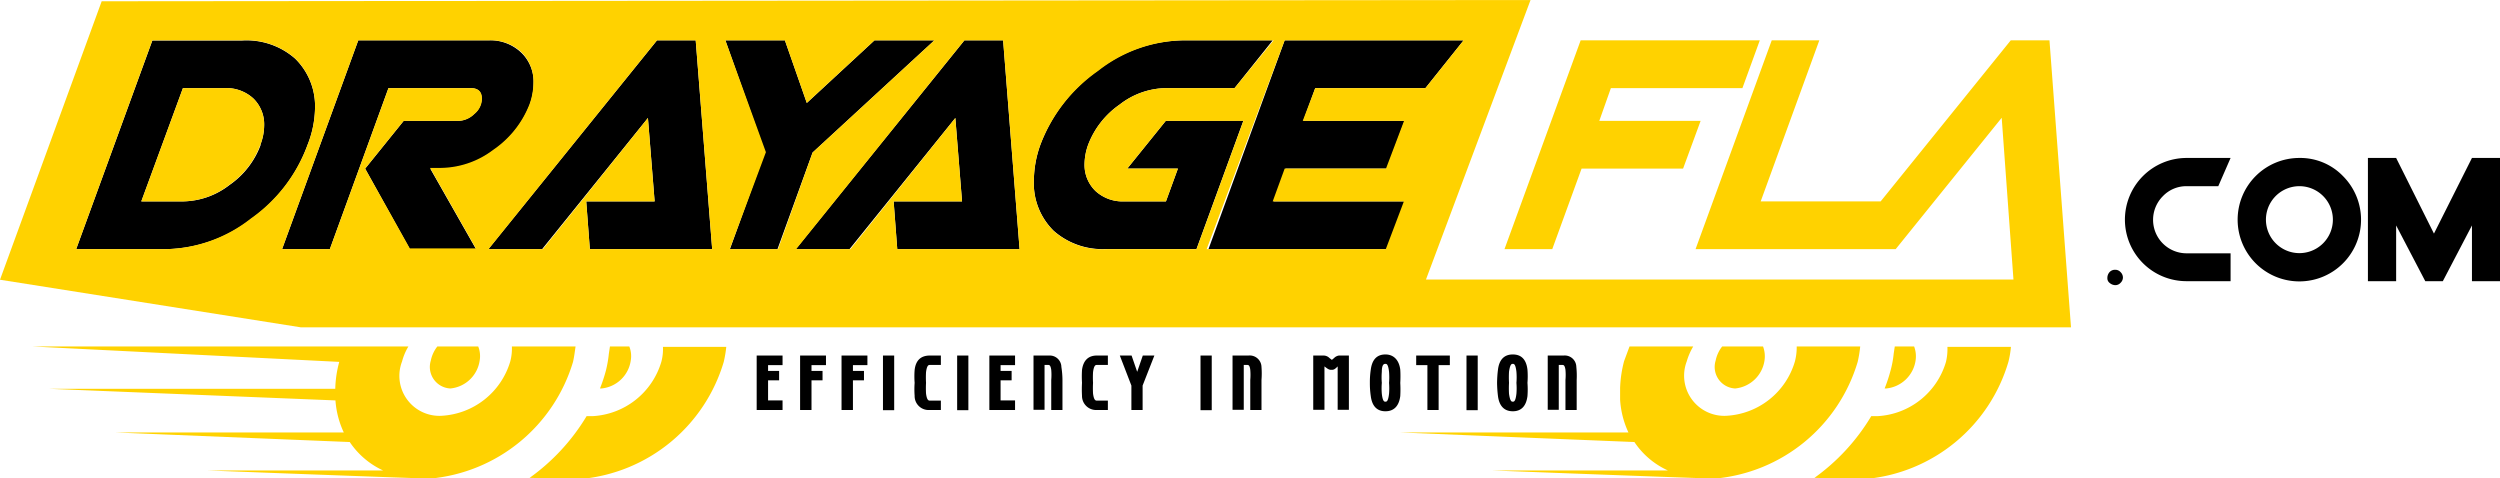 <svg xmlns="http://www.w3.org/2000/svg" viewBox="0 0 138.17 26.43"><defs><style>.cls-1{fill:#ffd200;}</style></defs><title>logo_1</title><g id="Layer_2" data-name="Layer 2"><g id="PRINT_1" data-name="PRINT 1"><g id="_Group_" data-name="&lt;Group&gt;"><g id="_Group_2" data-name="&lt;Group&gt;"><g id="_Group_3" data-name="&lt;Group&gt;"><path id="_Compound_Path_" data-name="&lt;Compound Path&gt;" d="M17.41,6a3.68,3.68,0,0,0-1.1-2.76,4.07,4.07,0,0,0-2.94-1H8.42L4.21,13.77h5a7.88,7.88,0,0,0,4.7-1.69A8.63,8.63,0,0,0,17,8,5.71,5.71,0,0,0,17.41,6Zm-3,2a4.65,4.65,0,0,1-1.72,2.22,4.28,4.28,0,0,1-2.55.91H7.81l2.3-6.26h2.3A2.21,2.21,0,0,1,14,5.44a2,2,0,0,1,.6,1.49A3,3,0,0,1,14.39,8Z"/><path id="_Path_" data-name="&lt;Path&gt;" d="M24.38,9.32a4.88,4.88,0,0,0,2.89-1,5.43,5.43,0,0,0,2-2.51,3.51,3.51,0,0,0,.22-1.2,2.24,2.24,0,0,0-.67-1.69A2.47,2.47,0,0,0,27,2.23H19.8L15.59,13.77h2.64l3.24-8.9H26c.41,0,.62.19.62.59a1.11,1.11,0,0,1-.42.84,1.3,1.3,0,0,1-.86.38H22.31L20.18,9.32l2.47,4.45h3.66L23.78,9.32Z"/><polygon id="_Path_2" data-name="&lt;Path&gt;" points="36.31 2.23 26.99 13.77 29.96 13.77 35.81 6.52 36.18 11.13 32.4 11.13 32.6 13.77 39.36 13.77 38.45 2.23 36.31 2.23"/><polygon id="_Path_3" data-name="&lt;Path&gt;" points="51.64 2.23 48.33 2.23 44.59 5.69 43.38 2.23 40.09 2.23 42.28 8.41 40.34 13.77 42.97 13.77 44.91 8.43 51.64 2.23"/><polygon id="_Path_4" data-name="&lt;Path&gt;" points="53.3 2.23 43.98 13.77 46.95 13.77 52.8 6.52 53.17 11.13 49.39 11.13 49.59 13.77 56.35 13.77 55.44 2.23 53.3 2.23"/><path id="_Path_5" data-name="&lt;Path&gt;" d="M64.43,6.68,62.3,9.32h2.8l-.66,1.81h-2.3a2.21,2.21,0,0,1-1.59-.57,2,2,0,0,1-.61-1.49A3.25,3.25,0,0,1,60.14,8a4.76,4.76,0,0,1,1.74-2.22,4.26,4.26,0,0,1,2.55-.91h3.8l2.11-2.64h-5a7.86,7.86,0,0,0-4.7,1.69A8.8,8.8,0,0,0,57.5,8a5.91,5.91,0,0,0-.36,2,3.67,3.67,0,0,0,1.1,2.76,4.07,4.07,0,0,0,2.94,1h4.95l2.59-7.09Z"/><polygon id="_Path_6" data-name="&lt;Path&gt;" points="66.79 13.77 76.69 13.77 77.64 11.13 70.39 11.13 71.05 9.32 76.65 9.32 77.63 6.68 72.03 6.68 72.69 4.87 78.78 4.87 80.89 2.23 71 2.23 66.79 13.77"/><path id="_Path_7" data-name="&lt;Path&gt;" d="M116.91,14.91a.41.41,0,0,0-.32.13.48.48,0,0,0-.12.33.32.32,0,0,0,.13.27.49.49,0,0,0,.32.12.39.39,0,0,0,.28-.13.41.41,0,0,0,.13-.29.42.42,0,0,0-.13-.3A.39.39,0,0,0,116.91,14.91Z"/><path id="_Path_8" data-name="&lt;Path&gt;" d="M120.85,10.29h1.75l.68-1.56h-2.43a3.41,3.41,0,0,0-3.41,3.41,3.4,3.4,0,0,0,3.41,3.4h2.43V14h-2.43a1.85,1.85,0,0,1-1.31-3.16A1.79,1.79,0,0,1,120.85,10.29Z"/><path id="_Compound_Path_2" data-name="&lt;Compound Path&gt;" d="M127.08,8.73a3.41,3.41,0,0,0-3.41,3.41,3.41,3.41,0,1,0,5.82-2.41A3.28,3.28,0,0,0,127.08,8.73Zm1.31,4.72a1.85,1.85,0,1,1-1.31-3.16,1.85,1.85,0,0,1,1.31,3.16Z"/><polygon id="_Path_9" data-name="&lt;Path&gt;" points="136.62 8.73 134.52 12.91 132.43 8.73 130.87 8.73 130.87 15.54 132.43 15.54 132.43 12.46 134.04 15.54 135.01 15.54 136.62 12.46 136.62 15.54 138.17 15.54 138.17 8.73 136.62 8.73"/></g><g id="_Group_4" data-name="&lt;Group&gt;"><path id="_Path_10" data-name="&lt;Path&gt;" class="cls-1" d="M12.41,4.87h-2.3l-2.3,6.26h2.31a4.28,4.28,0,0,0,2.55-.91A4.65,4.65,0,0,0,14.39,8a3,3,0,0,0,.21-1.07A2,2,0,0,0,14,5.44,2.21,2.21,0,0,0,12.41,4.87Z"/><polygon id="_Path_11" data-name="&lt;Path&gt;" class="cls-1" points="85.79 13.77 87.41 9.32 93.02 9.32 93.99 6.68 88.39 6.68 89.03 4.87 96.3 4.87 97.26 2.23 87.36 2.23 83.15 13.77 85.79 13.77"/><path id="_Compound_Path_3" data-name="&lt;Compound Path&gt;" class="cls-1" d="M114.46,18.09,113.27,2.23h-2.14l-7.19,8.9H97.31l3.24-8.9H97.92L93.71,13.77h11.06l5.86-7.26.65,8.94H78.81L84.59,0,5.62.07,0,15.46l16.62,2.63ZM80.89,2.23,78.78,4.87H72.69L72,6.68h5.6l-1,2.64h-5.6l-.66,1.81h7.25l-1,2.64h-9.9L71,2.23ZM57.5,8a8.8,8.8,0,0,1,3.19-4.08,7.86,7.86,0,0,1,4.7-1.69h5L68.23,4.87h-3.8a4.26,4.26,0,0,0-2.55.91A4.76,4.76,0,0,0,60.14,8a3.25,3.25,0,0,0-.2,1.07,2,2,0,0,0,.61,1.49,2.21,2.21,0,0,0,1.59.57h2.3l.66-1.81H62.3l2.13-2.64h4.29l-2.59,7.09H61.18a4.07,4.07,0,0,1-2.94-1A3.67,3.67,0,0,1,57.14,10,5.91,5.91,0,0,1,57.5,8ZM55.44,2.23l.91,11.54H49.59l-.2-2.64h3.78L52.8,6.52,47,13.77H44L53.3,2.23Zm-12.06,0,1.21,3.46,3.74-3.46h3.31l-6.73,6.2L43,13.77H40.33l2-5.36L40.09,2.23Zm-4.93,0,.91,11.54H32.6l-.2-2.64h3.78l-.37-4.61L30,13.77H27L36.31,2.23ZM13.86,12.08a7.88,7.88,0,0,1-4.7,1.69H4.21L8.42,2.23h4.95a4.07,4.07,0,0,1,2.94,1A3.68,3.68,0,0,1,17.41,6,5.71,5.71,0,0,1,17,8,8.63,8.63,0,0,1,13.86,12.08ZM19.8,2.23H27a2.47,2.47,0,0,1,1.81.65,2.24,2.24,0,0,1,.67,1.69,3.51,3.51,0,0,1-.22,1.2,5.43,5.43,0,0,1-2,2.51,4.88,4.88,0,0,1-2.89,1h-.6l2.53,4.45H22.65L20.18,9.32l2.13-2.64h3.05a1.3,1.3,0,0,0,.86-.38,1.11,1.11,0,0,0,.42-.84c0-.4-.21-.59-.62-.59H21.47l-3.24,8.9H15.59Z"/><path id="_Path_12" data-name="&lt;Path&gt;" class="cls-1" d="M33.65,19.55a6.62,6.62,0,0,1-.16.92h0a8.84,8.84,0,0,1-.33,1h.08a1.81,1.81,0,0,0,1.62-1.54,1.43,1.43,0,0,0-.08-.78H33.71Z"/><path id="_Path_13" data-name="&lt;Path&gt;" class="cls-1" d="M31.81,19.15H28.29a2.71,2.71,0,0,1-.09.83,4.2,4.2,0,0,1-3.8,3,2.21,2.21,0,0,1-2.18-3,3.18,3.18,0,0,1,.35-.83H1.81L18.75,20v0a6.11,6.11,0,0,0-.22,1.49H2.75l15.79.64A5,5,0,0,0,19,23.9H6.33l13,.53A4.48,4.48,0,0,0,21.17,26H11.4s12.39.47,12.39.45A9.1,9.1,0,0,0,31.67,20C31.74,19.69,31.77,19.42,31.81,19.15Z"/><path id="_Path_14" data-name="&lt;Path&gt;" class="cls-1" d="M23.81,19.93a1.19,1.19,0,0,0,1.08,1.54,1.81,1.81,0,0,0,1.62-1.54,1.43,1.43,0,0,0-.08-.78H24.17A1.86,1.86,0,0,0,23.81,19.93Z"/><path id="_Path_15" data-name="&lt;Path&gt;" class="cls-1" d="M36.55,20a4.2,4.2,0,0,1-3.8,3l-.33,0a11.4,11.4,0,0,1-3.15,3.41s2.87.08,2.87.06A9.1,9.1,0,0,0,40,20a6.54,6.54,0,0,0,.14-.83H36.64A2.71,2.71,0,0,1,36.55,20Z"/><path id="_Path_16" data-name="&lt;Path&gt;" class="cls-1" d="M104.66,19.55a5.53,5.53,0,0,1-.17.92h0a8.84,8.84,0,0,1-.33,1h.09a1.82,1.82,0,0,0,1.62-1.54,1.54,1.54,0,0,0-.08-.78h-1.07Z"/><path id="_Path_17" data-name="&lt;Path&gt;" class="cls-1" d="M102.81,19.15H99.3a3.08,3.08,0,0,1-.1.83,4.18,4.18,0,0,1-3.79,3,2.22,2.22,0,0,1-2.19-3,3.6,3.6,0,0,1,.36-.83H90.06l-.3.81v0a6.63,6.63,0,0,0-.22,1.49v.64A5,5,0,0,0,90,23.9H77.33l13,.53A4.41,4.41,0,0,0,92.18,26H82.41s12.38.47,12.38.45A9.07,9.07,0,0,0,102.67,20,6.54,6.54,0,0,0,102.81,19.15Z"/><path id="_Path_18" data-name="&lt;Path&gt;" class="cls-1" d="M94.82,19.93a1.19,1.19,0,0,0,1.08,1.54,1.82,1.82,0,0,0,1.62-1.54,1.54,1.54,0,0,0-.08-.78H95.18A1.86,1.86,0,0,0,94.82,19.93Z"/><path id="_Path_19" data-name="&lt;Path&gt;" class="cls-1" d="M107.55,20a4.18,4.18,0,0,1-3.79,3l-.34,0a11.36,11.36,0,0,1-3.14,3.41s2.86.08,2.86.06A9.07,9.07,0,0,0,111,20a5.14,5.14,0,0,0,.14-.83h-3.51A3.08,3.08,0,0,1,107.55,20Z"/></g></g></g><polygon points="41.82 22.66 43.25 22.66 43.25 22.13 42.45 22.13 42.45 21.02 43.06 21.02 43.06 20.5 42.45 20.5 42.45 20.18 43.25 20.18 43.25 19.65 41.82 19.65 41.82 22.66"/><polygon points="44.22 22.66 44.85 22.66 44.85 21.02 45.46 21.02 45.46 20.5 44.85 20.5 44.85 20.18 45.65 20.18 45.65 19.65 44.22 19.65 44.22 22.66"/><polygon points="46.51 22.66 47.14 22.66 47.14 21.02 47.75 21.02 47.75 20.5 47.14 20.5 47.14 20.18 47.94 20.18 47.94 19.65 46.51 19.65 46.51 22.66"/><rect x="48.8" y="19.65" width="0.62" height="3.02"/><path d="M50.55,20.45a4.55,4.55,0,0,0,0,.71,4.72,4.72,0,0,0,0,.71.77.77,0,0,0,.81.79H52v-.52h-.61c-.06,0-.16,0-.21-.39a5.41,5.41,0,0,1,0-.59,5.28,5.28,0,0,1,0-.59c.05-.4.15-.4.21-.4H52v-.52h-.61C50.89,19.65,50.61,19.92,50.55,20.45Z"/><rect x="52.9" y="19.65" width="0.62" height="3.02"/><polygon points="54.68 22.66 56.1 22.66 56.1 22.13 55.3 22.13 55.3 21.02 55.91 21.02 55.91 20.5 55.3 20.5 55.3 20.18 56.1 20.18 56.1 19.65 54.68 19.65 54.68 22.66"/><path d="M58,19.65h-.88v3h.61V20.17h.2c.06,0,.13,0,.17.27a3.28,3.28,0,0,1,0,.56v1.66h.62V21a4.76,4.76,0,0,0-.06-.72A.64.64,0,0,0,58,19.65Z"/><path d="M59.8,20.45a6.22,6.22,0,0,0,0,.71,6.54,6.54,0,0,0,0,.71.78.78,0,0,0,.82.79h.61v-.52h-.61c-.06,0-.16,0-.21-.39a5.41,5.41,0,0,1,0-.59,5.28,5.28,0,0,1,0-.59c.05-.4.15-.4.21-.4h.61v-.52h-.61C60.15,19.65,59.87,19.92,59.8,20.45Z"/><polygon points="62.85 20.55 62.54 19.65 61.89 19.65 62.53 21.31 62.53 22.66 63.15 22.66 63.15 21.31 63.8 19.65 63.16 19.65 62.85 20.55"/><rect x="66.35" y="19.65" width="0.62" height="3.02"/><path d="M69,19.65h-.88v3h.62V20.17h.19c.06,0,.14,0,.17.27a3.28,3.28,0,0,1,0,.56v1.66h.62V21a4.67,4.67,0,0,0,0-.72A.65.65,0,0,0,69,19.65Z"/><path d="M73.73,19.79l-.12.1-.13-.1a.47.47,0,0,0-.36-.14h-.54v3h.62v-2.4l0,0c.18.14.25.19.37.19s.18,0,.36-.19l0,0v2.4h.62v-3h-.55A.47.47,0,0,0,73.73,19.79Z"/><path d="M76.57,19.59q-.7,0-.81.84a4.64,4.64,0,0,0-.05.73,4.8,4.8,0,0,0,.05.73c.07.55.34.84.81.84s.75-.29.82-.84a6.56,6.56,0,0,0,0-.73,6.25,6.25,0,0,0,0-.73C77.32,19.87,77,19.59,76.57,19.59Zm0,2.61c-.06,0-.15,0-.2-.44a3.7,3.7,0,0,1,0-.6,3.74,3.74,0,0,1,0-.61c0-.44.14-.44.2-.44s.15,0,.2.44a3.74,3.74,0,0,1,0,.61,3.62,3.62,0,0,1,0,.6C76.72,22.2,76.63,22.2,76.57,22.2Z"/><polygon points="78.27 20.18 78.89 20.18 78.89 22.66 79.51 22.66 79.51 20.18 80.13 20.18 80.13 19.65 78.27 19.65 78.27 20.18"/><rect x="81.05" y="19.65" width="0.62" height="3.02"/><path d="M83.61,19.59c-.47,0-.75.28-.82.84a6.4,6.4,0,0,0-.05.73,6.56,6.56,0,0,0,.05.73c.07.55.35.84.82.84s.74-.29.81-.84a4.8,4.8,0,0,0,0-.73,4.72,4.72,0,0,0,0-.73Q84.32,19.59,83.61,19.59Zm0,2.61c-.06,0-.15,0-.21-.44a5.47,5.47,0,0,1,0-.6,5.66,5.66,0,0,1,0-.61c.06-.44.15-.44.21-.44s.15,0,.2.44a3.76,3.76,0,0,1,0,.61,3.7,3.7,0,0,1,0,.6C83.76,22.2,83.67,22.2,83.61,22.2Z"/><path d="M87.12,20.27a.64.64,0,0,0-.7-.62h-.88v3h.61V20.17h.19c.07,0,.14,0,.18.27a3.2,3.2,0,0,1,0,.56v1.66h.62V21A4.76,4.76,0,0,0,87.12,20.27Z"/></g></g></svg>